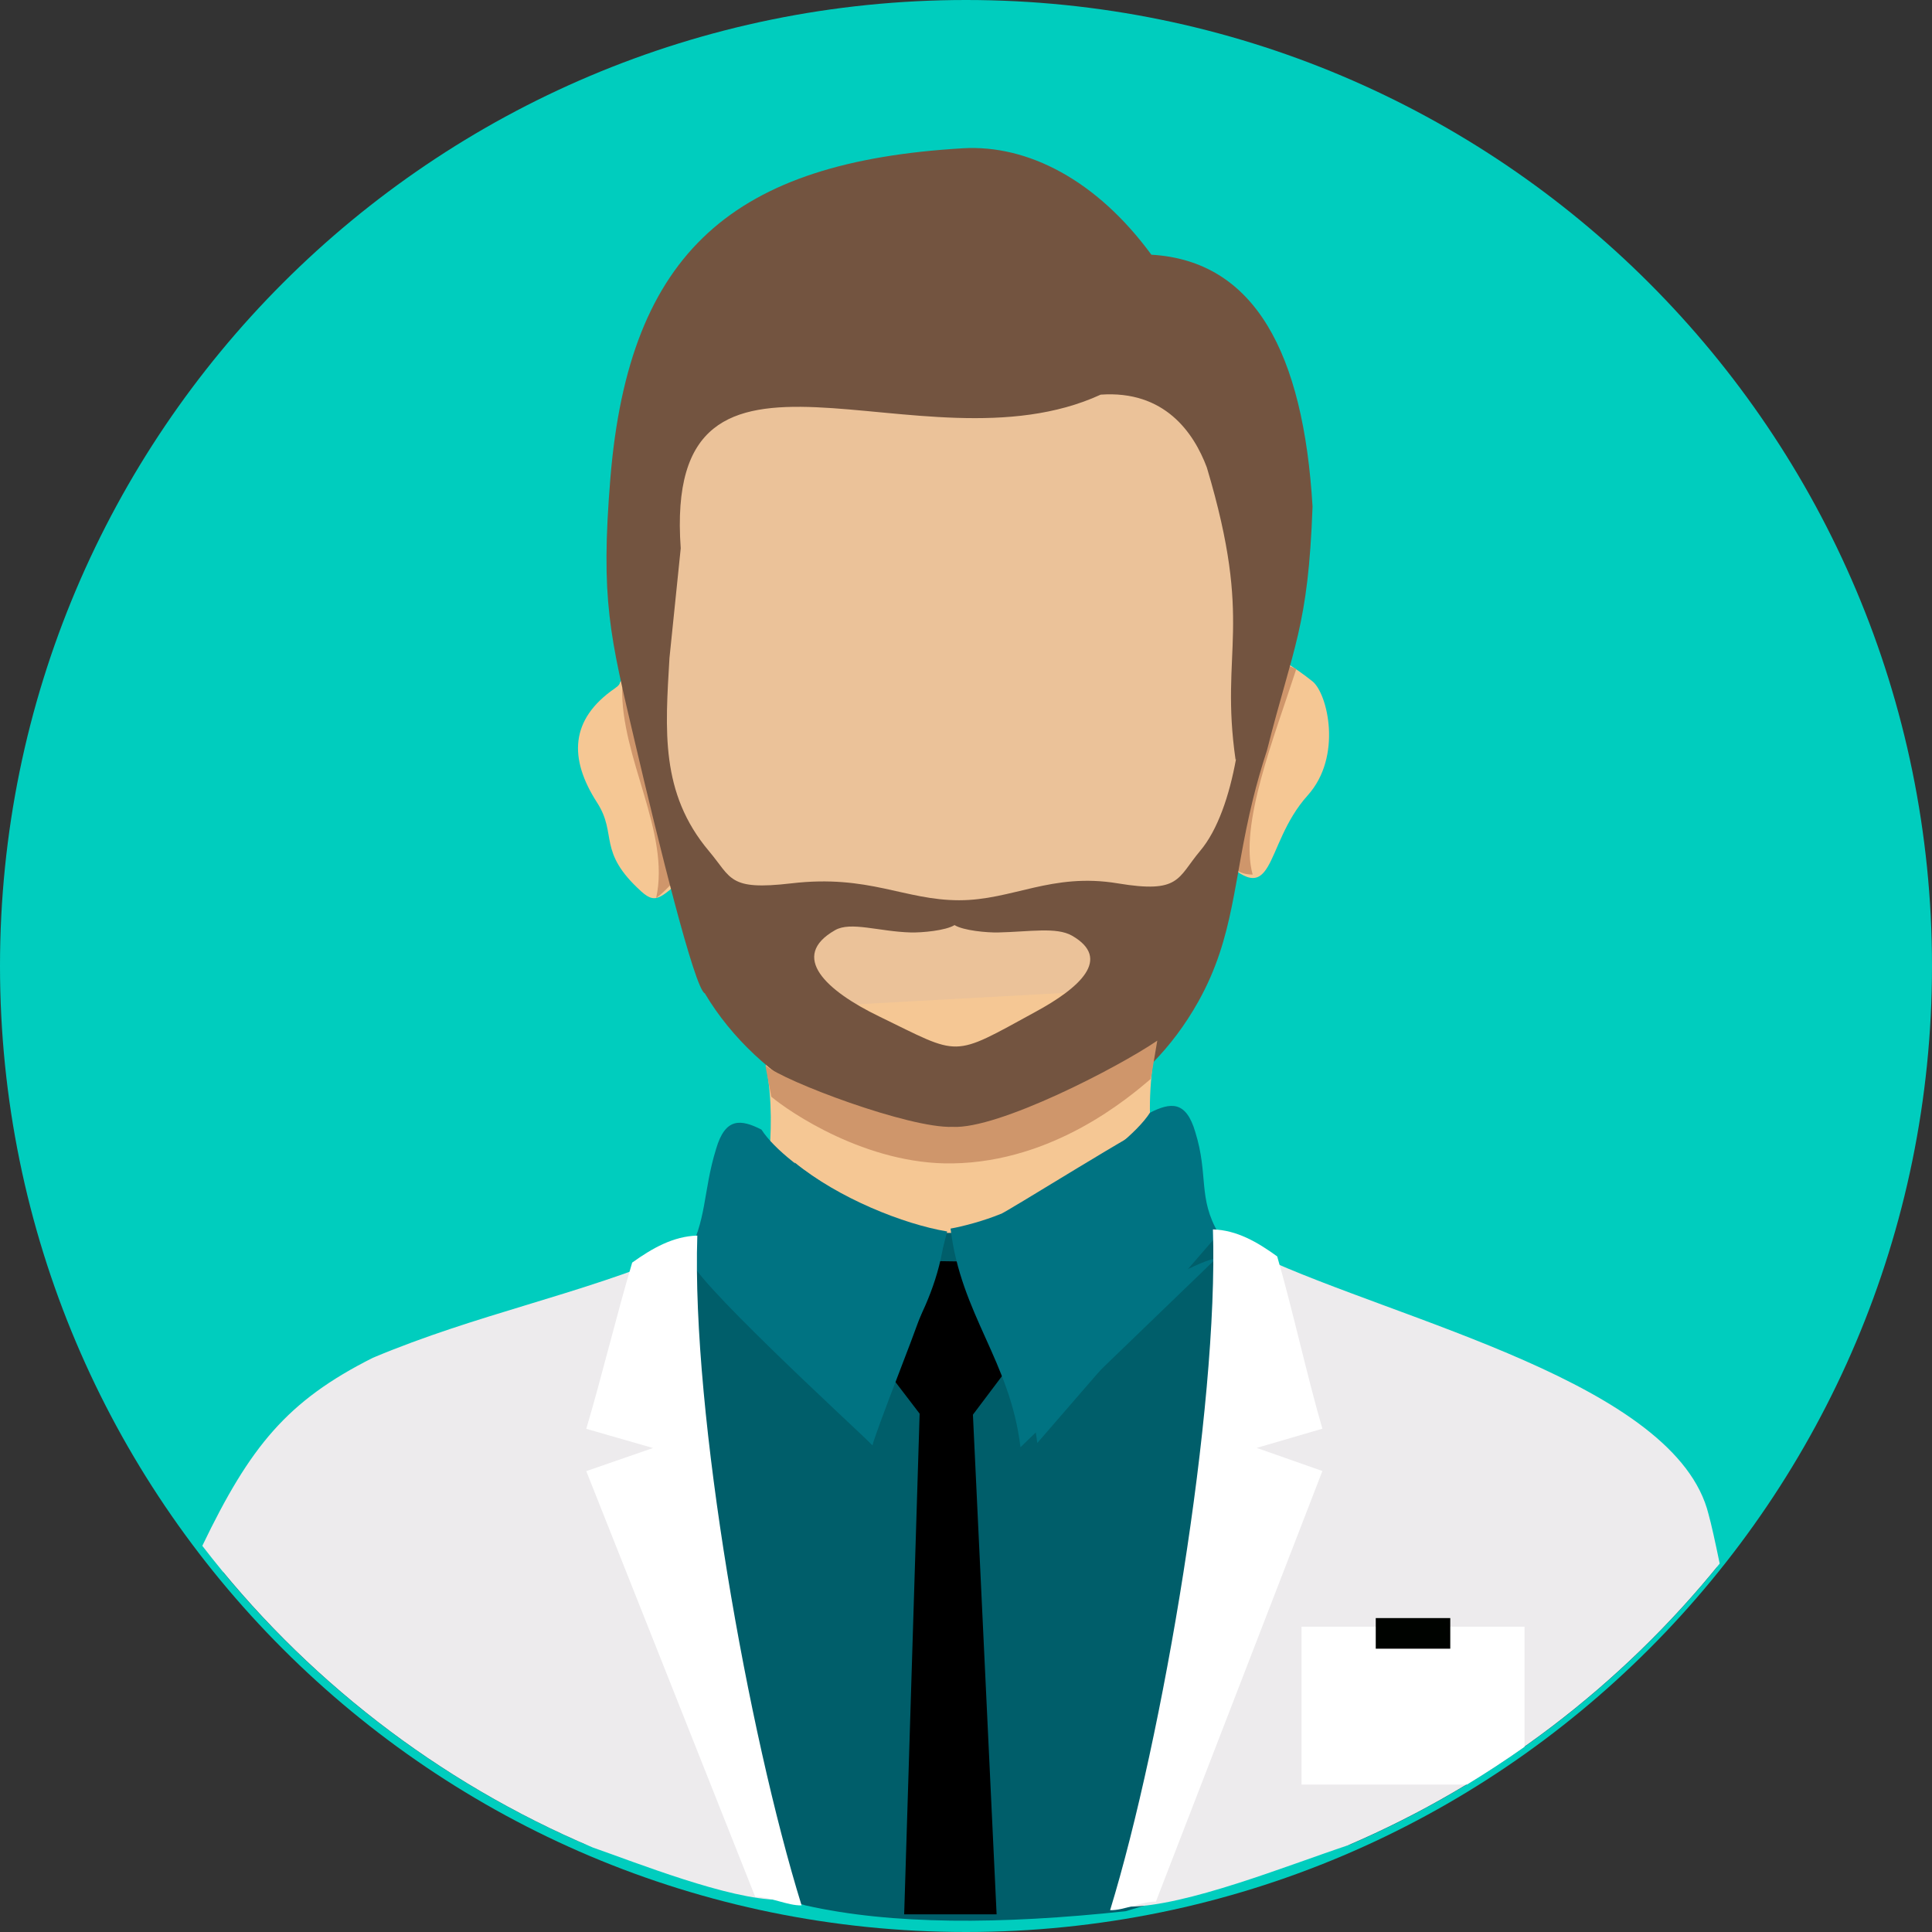 <svg  width="265" height="265" fill="none" xmlns="http://www.w3.org/2000/svg">
                      <rect width="100%" height="100%" fill="#333333" stroke="none"/>
                      <path fill-rule="evenodd" clip-rule="evenodd" d="M132.5 0C205.673 0 265 59.327 265 132.5C265 205.673 205.673 265 132.5 265C59.327 265 0 205.673 0 132.5C0 59.327 59.327 0 132.5 0Z" fill="#00CDBE"/>
                      <path fill-rule="evenodd" clip-rule="evenodd" d="M174.763 89.656C175.258 90.033 175.734 90.429 176.229 90.805C177.596 91.617 178.863 92.528 180.052 93.479C182.092 95.163 184.172 103.76 179.359 109.108C173.099 116.061 175.179 125.649 166.859 116.992C167.87 111.624 168.88 106.256 169.89 100.888L174.763 89.656Z" fill="#F5C794"/>
                      <path fill-rule="evenodd" clip-rule="evenodd" d="M171.819 119.963C169.937 113.149 174.771 101.145 177.801 91.775C176.217 90.983 173.661 90.369 172.493 92.211C172.413 92.33 168.709 114.179 168.273 116.199C168.689 118.438 169.165 119.923 171.819 119.963Z" fill="#CF966B"/>
                      <path fill-rule="evenodd" clip-rule="evenodd" d="M87.454 92.055C86.919 92.372 86.404 92.708 85.869 93.025C84.423 93.679 85.592 93.54 84.344 94.412C78.163 98.671 78.005 104.059 81.907 110.1C84.72 114.478 81.887 116.776 87.969 122.283C90.187 124.283 90.742 122.837 94.902 119.569C94.486 114.122 94.09 108.674 93.693 103.207L87.454 92.055Z" fill="#F5C794"/>
                      <path fill-rule="evenodd" clip-rule="evenodd" d="M89.997 123.19C91.998 114.157 85.104 103.936 85.342 94.289C87.065 97.795 90.294 101.579 92.037 105.085C92.552 110.017 93.087 114.949 93.602 119.902C92.097 121.051 91.502 122.061 89.997 123.19Z" fill="#CF966B"/>
                      <path fill-rule="evenodd" clip-rule="evenodd" d="M167.716 50.071L132.932 42.188L93.651 53.379L88.719 91.135C89.967 100.445 91.195 109.775 92.443 119.085C92.344 132.753 100.188 138.774 110.587 142.914C127.841 149.788 134.695 148.421 151.175 141.567C155.672 139.705 159.911 137.368 163.001 133.129C165.556 129.603 166.448 124.057 167.854 117.698L172.509 78.556L167.716 50.071Z" fill="#EBC299"/>
                      <path fill-rule="evenodd" clip-rule="evenodd" d="M103.034 138.656C107.055 149.828 105.589 157.157 104.837 165.754C104.896 167.894 92.833 171.915 94.794 175.698C99.607 184.969 123.1 203.054 133.044 203.153C139.561 203.212 166.679 188.019 172.761 178.848C174.543 176.174 170.463 173.262 166.521 170.508C162.718 167.854 161.371 166.824 160.479 164.982C155.923 155.434 157.904 145.054 160.123 135.328C141.007 136.596 122.149 137.368 103.034 138.656Z" fill="#F5C794"/>
                      <path fill-rule="evenodd" clip-rule="evenodd" d="M93.371 75.208L91.826 90.262C91.251 100.127 90.538 108.764 97.233 116.727C100.383 120.451 99.888 122.174 108.544 121.164C119.161 119.916 124.034 123.481 131.562 123.481C138.891 123.481 144.239 119.658 153.312 121.164C161.889 122.59 161.473 120.451 164.602 116.727C167.039 113.854 168.643 109.061 169.535 104.109L169.475 104.208C167.296 89.054 172.031 85.845 165.533 64.115C163.731 59.321 159.73 53.517 150.974 54.131C126.293 65.482 90.875 40.364 93.371 75.208ZM83.724 65.561C86.299 34.362 100.759 22.18 132.077 20.338C140.951 19.823 150.4 24.676 157.927 34.937C172.09 35.769 178.785 48.407 180.033 69.483C179.439 86.043 177.399 88.618 173.794 102.88C173.021 105.257 172.387 107.476 171.872 109.576C169.119 120.768 169.357 128.414 164.385 137.347C157.135 150.302 144.932 156.463 132.037 156.403C118.765 156.344 104.047 148.638 96.679 136.258C95.272 135.684 90.261 115.32 87.111 101.89C83.645 87.133 82.357 82.319 83.724 65.561ZM120.568 139.408C113.338 135.901 108.207 131.187 114.546 127.582C116.685 126.354 120.568 127.78 124.926 127.899C126.471 127.938 129.719 127.641 130.928 126.889C132.136 127.641 135.405 127.938 136.93 127.899C141.288 127.8 144.893 127.126 147.032 128.335C152.559 131.504 148.082 135.505 142.021 138.794C130.393 145.152 131.879 144.895 120.568 139.408Z" fill="#735440"/>
                      <path fill-rule="evenodd" clip-rule="evenodd" d="M105.789 150.424C108.205 152.464 118.843 159.774 130.649 159.576C144.574 159.358 154.855 150.523 157.846 147.988L158.737 142.738C153.31 146.442 136.928 154.901 130.668 154.564C124.746 154.802 107.532 148.324 104.977 146.126L105.789 150.424Z" fill="#CF966B"/>
                      <path fill-rule="evenodd" clip-rule="evenodd" d="M165.502 169.406C158.727 174.715 151.953 182.639 145.178 189.889L144.327 169.109H121.448L116.06 186.482C109.899 180.737 103.719 174.973 98.172 170.615C83.791 176.676 69.391 179.113 55.009 185.154C43.203 191.077 38.113 197.356 31.516 211.143C31.378 211.955 31.061 213.56 30.625 215.679C43.857 231.685 60.774 244.521 80.087 252.9C90.229 255.713 100.371 258.545 110.513 261.358C122.28 264.013 137.235 263.993 154.389 262.151L185.172 253.019C204.882 244.521 222.115 231.388 235.486 214.986C234.892 211.757 234.396 209.222 234.02 207.914C229.603 189.968 191.669 181.43 172.494 172.497C170.236 171.447 167.899 170.397 165.502 169.406Z" fill="#005E6A"/>
                      <path fill-rule="evenodd" clip-rule="evenodd" d="M121.188 187.425L126.179 172.945L133.093 173.044L138.045 187.94L133.449 194.042L136.698 262.579H124.02L126.14 193.903L121.188 187.425Z" fill="black"/>
                      <path fill-rule="evenodd" clip-rule="evenodd" d="M163.95 155.279C162.682 150.922 160.543 151.199 157.73 152.625C154.204 158.092 139.466 167.046 131.562 168.373C132.969 180.179 140.873 186.122 142.279 197.927C150.579 188.36 158.879 178.773 167.159 169.205C164.267 164.312 165.792 161.163 163.95 155.279Z" fill="#007382"/>
                      <path fill-rule="evenodd" clip-rule="evenodd" d="M98.222 157.592C99.49 153.234 101.629 153.511 104.442 154.938C107.968 160.405 121.675 168.17 129.579 169.497C128.172 181.303 121.081 186.453 119.675 198.259C111.375 188.692 102.401 182.016 94.102 172.429C96.994 167.556 96.399 163.455 98.222 157.592Z" fill="#007382"/>
                      <path fill-rule="evenodd" clip-rule="evenodd" d="M137.237 166.515C135.038 167.427 132.106 168.219 130.383 168.516C131.789 180.322 138.564 186.7 139.97 198.506L166.712 172.715C166.058 172.379 160.056 175.39 156.213 177.569C143.892 184.561 144.229 172.3 146.032 168.041C148.627 161.88 156.352 159.681 158.135 154.373C158.432 153.461 137.177 166.832 137.237 166.515Z" fill="#007382"/>
                      <path fill-rule="evenodd" clip-rule="evenodd" d="M109.018 159.465C115.02 164.358 123.954 167.923 129.916 168.914C127.658 178.204 122.329 190.188 119.655 198.211C117.12 195.715 93.646 174.202 94.657 172.459C97.806 167.032 114.307 193.674 112.009 164.991C111.989 164.556 108.939 159.881 109.018 159.465Z" fill="#007382"/>
                      <path fill-rule="evenodd" clip-rule="evenodd" d="M166.648 170.333C170.709 199.63 156.051 237.286 154.644 261.532C162.647 261.532 176.731 255.807 184.833 253.133C204.879 244.556 222.37 231.185 235.879 214.466C235.245 211.396 234.711 208.979 234.354 207.712C229.937 189.765 192.003 181.228 172.828 172.314C170.947 171.442 168.451 168.867 166.648 170.333ZM81.312 253.41C60.058 244.437 41.636 230.076 27.75 212.03C34.307 198.382 39.398 192.142 51.144 186.239C65.525 180.198 79.074 177.741 93.475 171.7C90.326 184.08 106.192 253.45 106.846 260.581C99.992 260.561 87.235 255.47 81.312 253.41Z" fill="#EDEBED"/>
                      <path fill-rule="evenodd" clip-rule="evenodd" d="M86.713 173.181C89.486 171.2 92.339 169.576 95.647 169.477C94.835 194.019 102.639 237.757 109.949 261.349C108.047 261.408 105.492 260.121 103.59 260.18L80.414 201.784L89.566 198.615L80.414 195.981C82.514 188.929 84.614 180.213 86.713 173.181Z" fill="white"/>
                      <path fill-rule="evenodd" clip-rule="evenodd" d="M175.184 172.333C172.451 170.352 169.638 168.728 166.369 168.629C167.162 193.172 159.496 238.415 152.266 262.007C154.128 262.066 156.683 260.779 158.545 260.838L181.384 201.769L172.371 198.599L181.384 195.965C179.324 188.933 177.244 179.385 175.184 172.333Z" fill="white"/>
                      <path fill-rule="evenodd" clip-rule="evenodd" d="M178.523 223.125H209.108V239.606C206.553 241.408 203.918 243.132 201.224 244.776H178.523V223.125Z" fill="white"/>
                      <path fill-rule="evenodd" clip-rule="evenodd" d="M188.703 221.941H198.924V226.141H188.703V221.941Z" fill="#000300"/>
                      </svg>